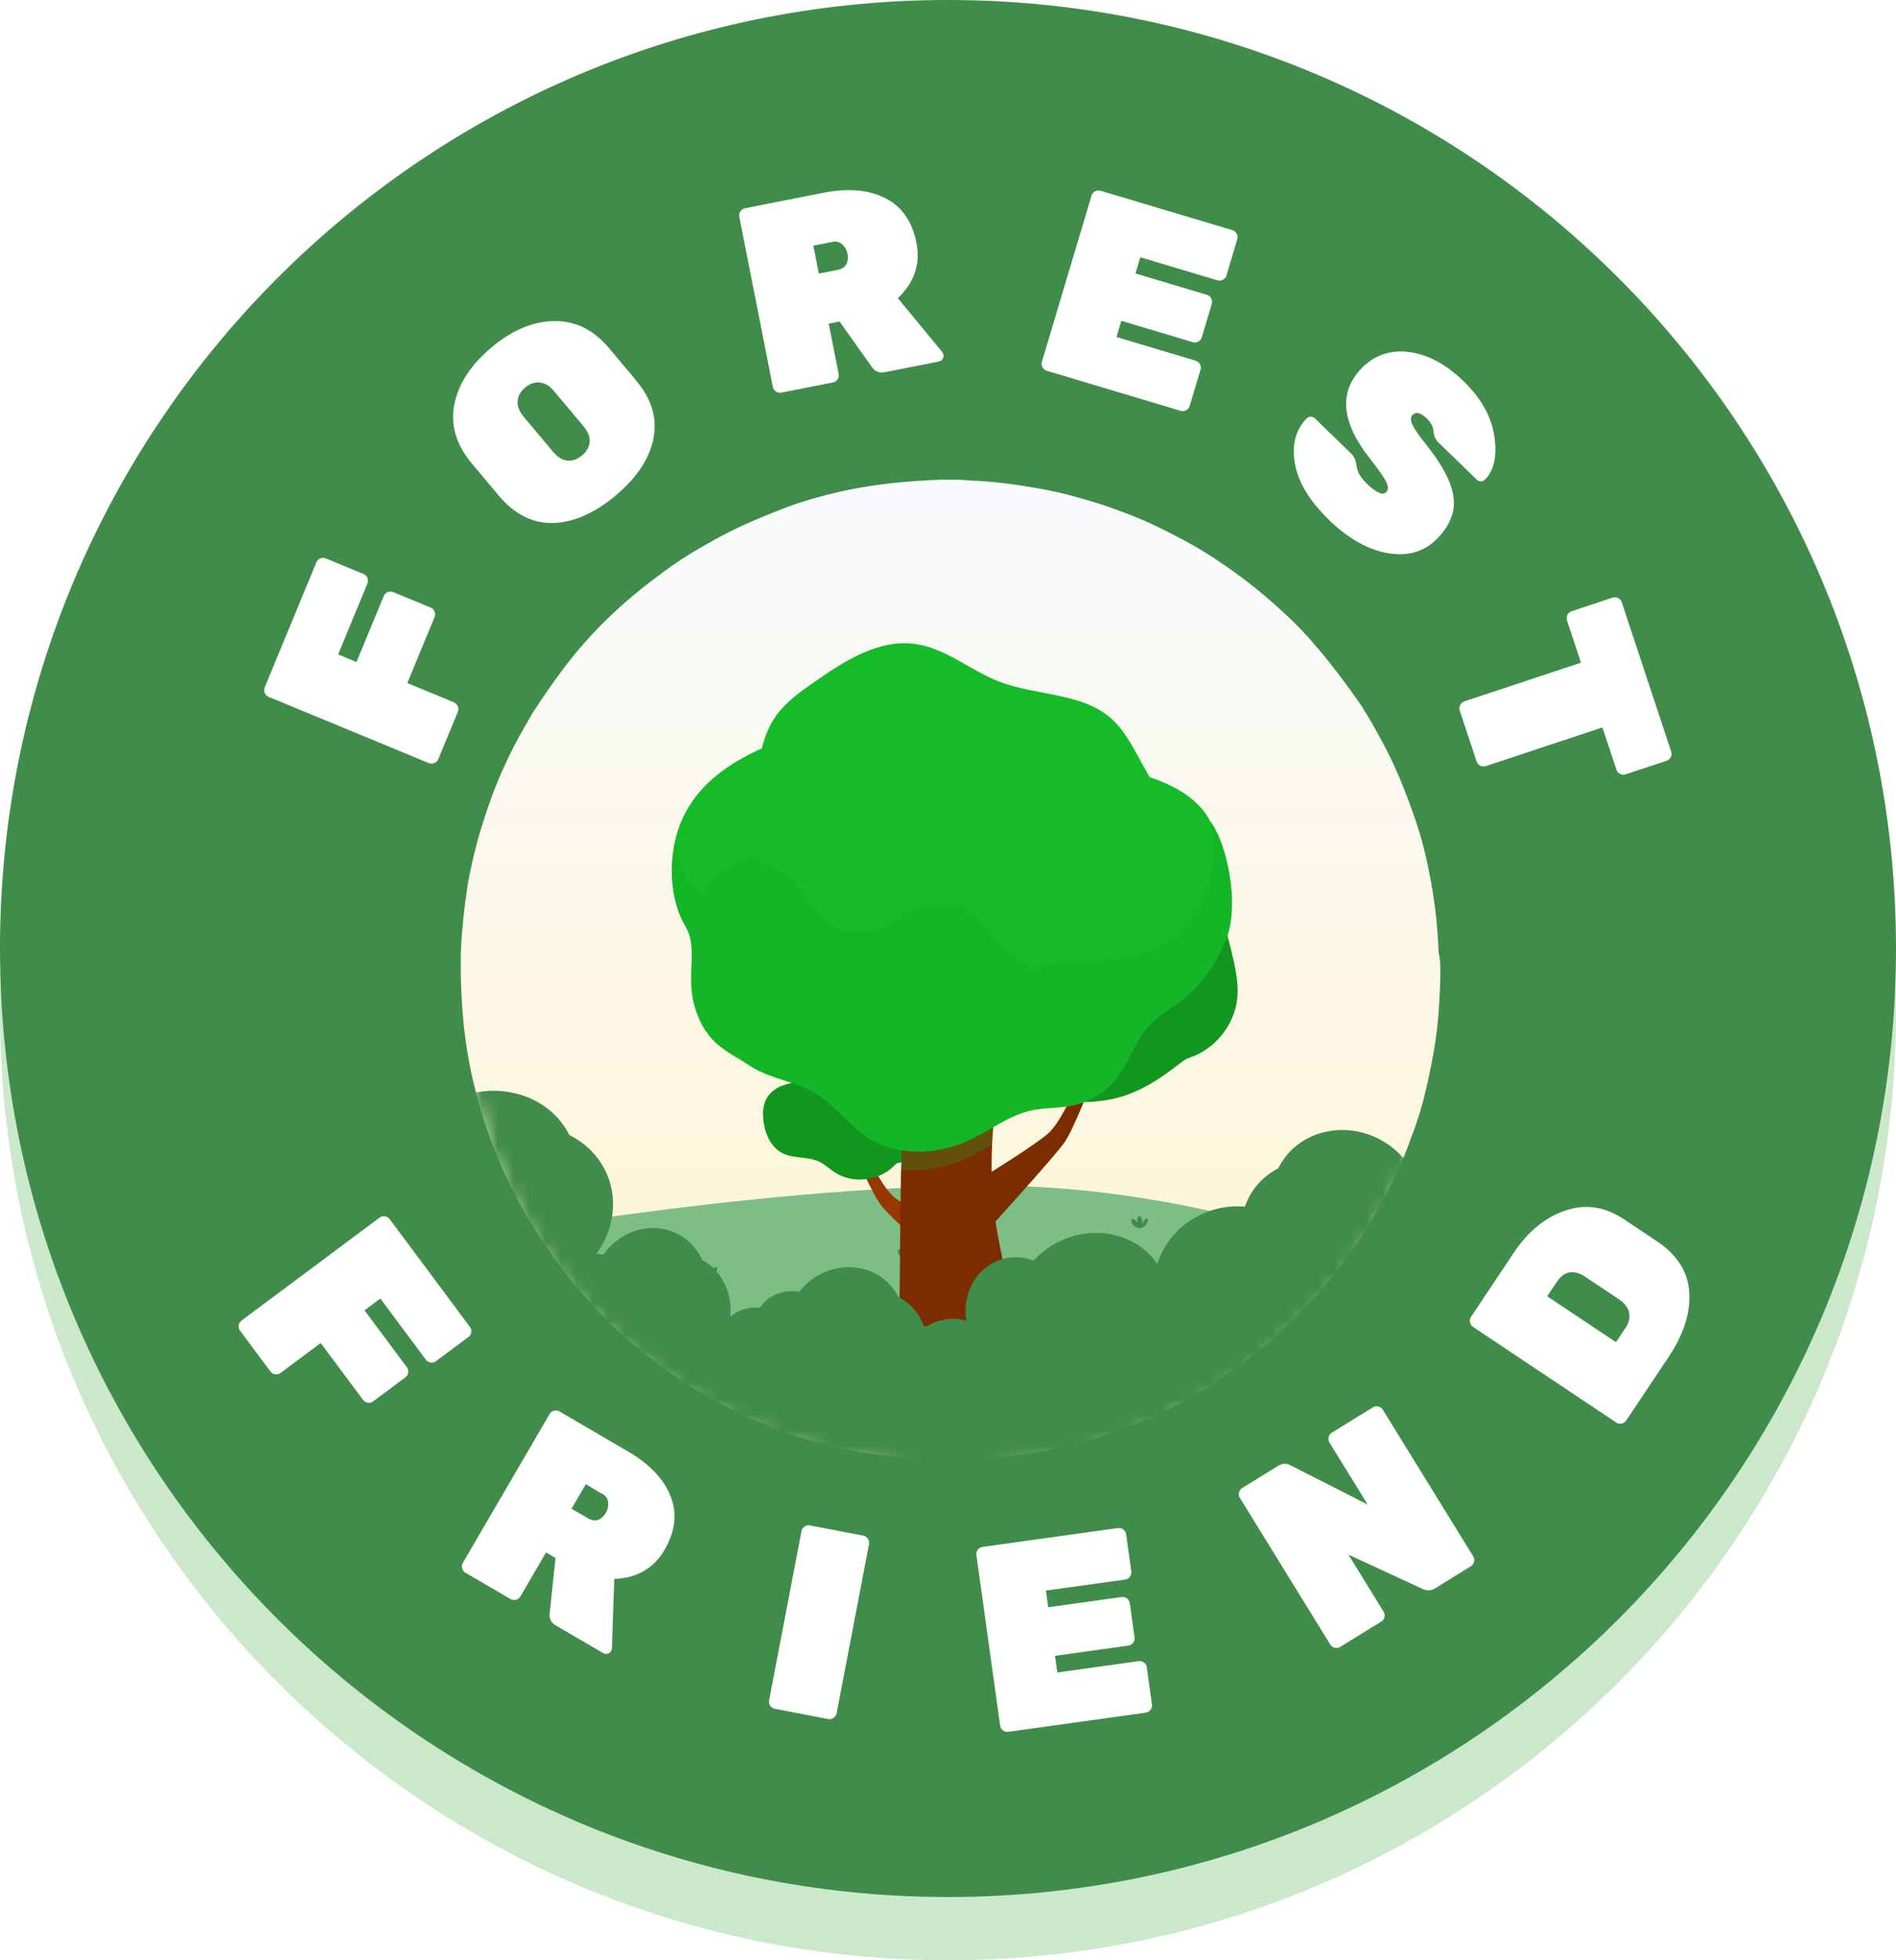 <svg width="120" height="124" viewBox="0 0 120 124" fill="none" xmlns="http://www.w3.org/2000/svg">
    <g clip-path="url(#clip0_2267_85472)">
        <g filter="url(#filter0_d_2267_85472)">
            <path
                d="M60 120C93.137 120 120 93.137 120 60C120 26.863 93.137 0 60 0C26.863 0 0 26.863 0 60C0 93.137 26.863 120 60 120Z"
                fill="#CCE8CB" />
        </g>
        <path
            d="M60 120C93.137 120 120 93.137 120 60C120 26.863 93.137 0 60 0C26.863 0 0 26.863 0 60C0 93.137 26.863 120 60 120Z"
            fill="#408C4A" />
        <path
            d="M59.999 117.75C28.106 117.75 2.195 91.839 2.195 60C2.195 28.106 28.106 2.196 59.999 2.196C91.838 2.196 117.804 28.106 117.804 60C117.749 91.839 91.838 117.75 59.999 117.75ZM59.999 3.459C28.819 3.459 3.458 28.82 3.458 60C3.458 91.18 28.819 116.487 59.945 116.487C91.125 116.487 116.431 91.126 116.431 60C116.486 28.82 91.125 3.459 59.999 3.459Z"
            fill="#408C4A" />
        <path
            d="M91.344 60.161C91.344 61.038 91.289 61.916 91.234 62.793C91.124 64.328 90.85 65.808 90.521 67.288C90.246 68.494 89.917 69.645 89.478 70.741C88.984 72.167 88.326 73.537 87.613 74.853C87.064 75.894 86.406 76.936 85.692 77.923C84.814 79.129 83.882 80.335 82.839 81.376C82.016 82.253 81.138 83.076 80.261 83.843C79.108 84.775 77.901 85.652 76.639 86.474C75.652 87.077 74.609 87.68 73.512 88.174C72.195 88.777 70.823 89.325 69.397 89.763C68.299 90.092 67.147 90.367 65.94 90.586C64.514 90.86 63.032 91.024 61.551 91.079C61.112 91.079 60.673 91.079 60.234 91.079C59.466 91.079 58.753 91.079 58.039 91.024C56.558 90.915 55.131 90.695 53.705 90.421C52.553 90.147 51.4 89.873 50.303 89.489C48.931 88.996 47.56 88.448 46.298 87.79C45.255 87.242 44.213 86.694 43.28 86.036C42.073 85.213 40.866 84.336 39.823 83.404C38.946 82.637 38.123 81.815 37.354 80.938C36.367 79.841 35.489 78.69 34.666 77.484C34.008 76.497 33.404 75.511 32.855 74.469C32.197 73.208 31.593 71.838 31.099 70.467C30.715 69.371 30.386 68.22 30.112 67.069C29.783 65.643 29.563 64.163 29.453 62.683C29.399 61.861 29.344 60.984 29.344 60.106C29.344 59.778 29.344 59.449 29.344 59.12C29.399 57.64 29.563 56.16 29.783 54.679C30.002 53.474 30.276 52.322 30.606 51.226C31.045 49.801 31.538 48.375 32.197 47.005C32.691 45.908 33.294 44.867 33.898 43.825C34.721 42.565 35.599 41.304 36.531 40.153C37.3 39.221 38.123 38.343 39 37.521C40.098 36.48 41.305 35.548 42.512 34.671C43.499 33.958 44.542 33.355 45.639 32.752C46.956 32.039 48.383 31.436 49.809 30.888C50.961 30.45 52.114 30.121 53.321 29.847C54.802 29.518 56.338 29.298 57.875 29.189C58.643 29.134 59.411 29.079 60.179 29.079C60.618 29.079 61.112 29.079 61.551 29.134C63.142 29.189 64.678 29.408 66.16 29.682C67.367 29.901 68.574 30.23 69.781 30.614C71.262 31.107 72.689 31.656 74.061 32.368C75.158 32.916 76.255 33.52 77.298 34.232C78.615 35.109 79.822 36.041 80.974 37.083C81.907 37.905 82.784 38.782 83.553 39.714C84.54 40.865 85.473 42.126 86.351 43.387C87.009 44.428 87.613 45.525 88.161 46.621C88.82 47.992 89.368 49.417 89.862 50.897C90.246 52.048 90.521 53.254 90.74 54.46C91.014 55.94 91.179 57.475 91.234 59.01C91.344 59.449 91.344 59.778 91.344 60.161Z"
            fill="url(#paint0_linear_2267_85472)" />
        <path
            d="M93.25 61.261C93.25 62.194 93.195 63.182 93.14 64.115C93.03 65.762 92.756 67.409 92.371 68.946C92.097 70.209 91.713 71.471 91.273 72.679C90.725 74.216 90.066 75.698 89.297 77.125C88.693 78.278 87.98 79.376 87.266 80.419C86.333 81.737 85.29 82.999 84.192 84.152C83.314 85.085 82.38 85.963 81.392 86.787C80.185 87.83 78.867 88.763 77.495 89.587C76.397 90.245 75.299 90.849 74.146 91.398C72.719 92.057 71.237 92.661 69.7 93.1C68.492 93.484 67.284 93.758 66.022 93.978C64.485 94.252 62.893 94.417 61.301 94.527C60.862 94.527 60.368 94.527 59.929 94.527C59.105 94.527 58.337 94.527 57.513 94.472C55.921 94.362 54.384 94.143 52.847 93.813C51.584 93.539 50.377 93.21 49.224 92.825C47.742 92.331 46.26 91.727 44.887 91.014C43.735 90.465 42.692 89.806 41.649 89.092C40.331 88.214 39.069 87.281 37.916 86.238C36.983 85.415 36.049 84.536 35.226 83.603C34.183 82.45 33.195 81.188 32.316 79.87C31.603 78.827 30.944 77.729 30.395 76.631C29.681 75.259 29.023 73.777 28.474 72.295C28.035 71.087 27.705 69.879 27.431 68.617C27.102 67.08 26.827 65.488 26.717 63.896C26.662 62.962 26.607 62.084 26.607 61.151C26.607 60.822 26.607 60.437 26.607 60.108C26.662 58.461 26.827 56.869 27.102 55.332C27.321 54.069 27.65 52.807 27.98 51.599C28.419 50.062 29.023 48.525 29.681 47.098C30.23 45.89 30.834 44.792 31.548 43.694C32.426 42.322 33.359 41.005 34.403 39.742C35.226 38.754 36.159 37.766 37.092 36.888C38.3 35.79 39.563 34.747 40.88 33.813C41.978 33.045 43.076 32.386 44.229 31.727C45.656 30.959 47.193 30.3 48.73 29.751C49.993 29.312 51.255 28.928 52.518 28.653C54.11 28.269 55.757 28.049 57.458 27.94C58.282 27.885 59.105 27.83 59.929 27.83C60.423 27.83 60.917 27.83 61.411 27.885C63.112 27.94 64.759 28.159 66.351 28.489C67.669 28.763 68.986 29.092 70.249 29.477C71.841 29.971 73.378 30.63 74.86 31.398C76.068 32.002 77.22 32.661 78.318 33.429C79.691 34.362 81.063 35.35 82.271 36.503C83.259 37.382 84.192 38.37 85.07 39.358C86.168 40.62 87.156 41.938 88.09 43.365C88.803 44.463 89.462 45.671 90.066 46.823C90.779 48.306 91.383 49.843 91.877 51.435C92.262 52.697 92.591 53.96 92.811 55.277C93.085 56.869 93.25 58.516 93.305 60.218C93.25 60.492 93.25 60.877 93.25 61.261Z"
            fill="#408C4A" />
        <path
            d="M91.162 61.422C91.162 62.299 91.107 63.176 91.052 64.053C90.943 65.588 90.668 67.068 90.339 68.548C90.065 69.754 89.736 70.906 89.297 72.002C88.803 73.427 88.144 74.798 87.431 76.113C86.882 77.155 86.224 78.196 85.511 79.183C84.633 80.389 83.7 81.595 82.658 82.637C81.835 83.514 80.957 84.336 80.079 85.104C78.927 86.035 77.72 86.913 76.458 87.735C75.47 88.338 74.428 88.941 73.33 89.434C72.013 90.037 70.642 90.585 69.215 91.024C68.118 91.353 66.966 91.627 65.759 91.846C64.332 92.12 62.851 92.285 61.369 92.34C60.93 92.34 60.491 92.34 60.052 92.34C59.284 92.34 58.571 92.34 57.858 92.285C56.376 92.175 54.95 91.956 53.523 91.682C52.371 91.408 51.219 91.134 50.121 90.75C48.75 90.257 47.378 89.708 46.116 89.05C45.074 88.502 44.031 87.954 43.098 87.296C41.891 86.474 40.684 85.597 39.642 84.665C38.764 83.898 37.941 83.075 37.173 82.198C36.185 81.102 35.307 79.951 34.484 78.745C33.826 77.758 33.222 76.771 32.674 75.73C32.015 74.469 31.412 73.098 30.918 71.728C30.534 70.631 30.205 69.48 29.93 68.329C29.601 66.904 29.382 65.424 29.272 63.944C29.217 63.121 29.162 62.244 29.162 61.367C29.162 61.038 29.162 60.709 29.162 60.38C29.217 58.9 29.382 57.42 29.601 55.94C29.82 54.734 30.095 53.583 30.424 52.486C30.863 51.061 31.357 49.636 32.015 48.265C32.509 47.169 33.113 46.127 33.716 45.086C34.539 43.825 35.417 42.564 36.35 41.413C37.118 40.481 37.941 39.604 38.819 38.782C39.916 37.74 41.123 36.808 42.33 35.931C43.318 35.218 44.36 34.615 45.458 34.013C46.775 33.3 48.201 32.697 49.628 32.149C50.78 31.71 51.932 31.381 53.139 31.107C54.62 30.778 56.157 30.559 57.693 30.449C58.461 30.395 59.229 30.34 59.998 30.34C60.436 30.34 60.93 30.34 61.369 30.395C62.96 30.449 64.497 30.669 65.978 30.943C67.185 31.162 68.392 31.491 69.599 31.875C71.081 32.368 72.507 32.916 73.879 33.629C74.976 34.177 76.074 34.78 77.116 35.493C78.433 36.37 79.64 37.302 80.792 38.343C81.725 39.166 82.603 40.043 83.371 40.974C84.359 42.126 85.291 43.386 86.169 44.647C86.828 45.689 87.431 46.785 87.98 47.882C88.638 49.252 89.187 50.677 89.681 52.157C90.065 53.309 90.339 54.515 90.559 55.721C90.833 57.201 90.998 58.736 91.052 60.271C91.162 60.709 91.162 61.038 91.162 61.422Z"
            fill="url(#paint1_linear_2267_85472)" />
        <mask id="mask0_2267_85472" style="mask-type:alpha" maskUnits="userSpaceOnUse" x="29" y="31"
            width="63" height="63">
            <path
                d="M91.1 66.58C90.976 67.448 90.798 68.308 90.619 69.169C90.293 70.673 89.811 72.099 89.274 73.518C88.83 74.673 88.34 75.766 87.748 76.789C87.055 78.129 86.206 79.393 85.31 80.594C84.616 81.547 83.814 82.484 82.964 83.36C81.92 84.429 80.82 85.49 79.635 86.373C78.692 87.125 77.702 87.814 76.719 88.449C75.44 89.208 74.115 89.905 72.742 90.54C71.674 90.996 70.55 91.445 69.388 91.778C67.992 92.187 66.549 92.535 65.066 92.767C63.927 92.936 62.741 93.044 61.508 93.09C60.049 93.158 58.551 93.111 57.068 92.954C56.631 92.892 56.194 92.83 55.757 92.767C54.992 92.658 54.282 92.557 53.58 92.401C52.12 92.082 50.731 91.662 49.349 91.188C48.241 90.753 47.132 90.318 46.094 89.782C44.798 89.099 43.51 88.362 42.346 87.531C41.386 86.84 40.425 86.149 39.589 85.366C38.504 84.38 37.426 83.34 36.519 82.269C35.754 81.385 35.05 80.454 34.41 79.477C33.581 78.251 32.87 76.987 32.221 75.676C31.704 74.605 31.243 73.543 30.844 72.434C30.366 71.092 29.959 69.649 29.661 68.222C29.433 67.083 29.268 65.896 29.158 64.718C29.031 63.26 29.022 61.763 29.122 60.282C29.183 59.461 29.253 58.584 29.377 57.716C29.423 57.391 29.469 57.065 29.516 56.739C29.78 55.282 30.153 53.84 30.58 52.406C30.969 51.243 31.405 50.143 31.887 49.104C32.526 47.755 33.219 46.414 34.068 45.151C34.715 44.136 35.463 43.191 36.211 42.245C37.208 41.114 38.261 39.991 39.352 38.984C40.248 38.17 41.192 37.419 42.182 36.73C43.422 35.854 44.755 35.103 46.081 34.406C47.165 33.841 48.288 33.392 49.466 32.951C50.878 32.433 52.383 32.039 53.881 31.699C55.09 31.428 56.284 31.266 57.524 31.166C59.046 31.051 60.606 31.053 62.152 31.162C62.924 31.217 63.697 31.272 64.462 31.381C64.898 31.444 65.39 31.514 65.82 31.63C67.396 31.911 68.895 32.346 70.331 32.828C71.502 33.217 72.657 33.714 73.805 34.265C75.21 34.964 76.553 35.709 77.818 36.61C78.833 37.308 79.841 38.061 80.778 38.915C81.965 39.97 83.035 41.064 84.035 42.259C84.848 43.206 85.598 44.199 86.231 45.23C87.052 46.51 87.802 47.891 88.499 49.264C89.007 50.389 89.453 51.56 89.844 52.723C90.306 54.173 90.651 55.662 90.934 57.198C91.154 58.392 91.256 59.625 91.305 60.85C91.368 62.354 91.316 63.897 91.153 65.424C91.201 65.874 91.154 66.2 91.1 66.58Z"
                fill="white" />
        </mask>
        <g mask="url(#mask0_2267_85472)">
            <path fill-rule="evenodd" clip-rule="evenodd"
                d="M91.6 81.622C91.6 81.622 78.216 74.965 62.499 75C47.419 75.034 28.041 78.646 28.041 78.646V93H91.6V81.622Z"
                fill="#7EBD86" />
            <path fill-rule="evenodd" clip-rule="evenodd"
                d="M39.139 84.867C38.724 84.843 38.582 84.533 38.619 84.36C38.654 84.194 38.979 84.404 39.006 84.566C39.006 84.566 38.92 84.099 39.121 84.115C39.321 84.132 39.295 84.618 39.295 84.618C39.295 84.618 39.483 84.155 39.629 84.302C39.74 84.413 39.481 84.888 39.139 84.867H39.139Z"
                fill="#408C4A" />
            <path fill-rule="evenodd" clip-rule="evenodd"
                d="M34.488 79.975C34.074 79.95 33.932 79.641 33.968 79.468C34.004 79.301 34.328 79.511 34.356 79.673C34.356 79.673 34.27 79.206 34.471 79.223C34.671 79.239 34.645 79.725 34.645 79.725C34.645 79.725 34.832 79.263 34.979 79.409C35.09 79.521 34.831 79.995 34.488 79.975H34.488Z"
                fill="#408C4A" />
            <path fill-rule="evenodd" clip-rule="evenodd"
                d="M57.361 79.597C56.947 79.573 56.805 79.263 56.842 79.09C56.877 78.924 57.201 79.134 57.229 79.296C57.229 79.296 57.143 78.829 57.344 78.845C57.544 78.862 57.518 79.348 57.518 79.348C57.518 79.348 57.705 78.885 57.852 79.032C57.963 79.143 57.704 79.618 57.361 79.597L57.361 79.597Z"
                fill="#408C4A" />
            <path fill-rule="evenodd" clip-rule="evenodd"
                d="M44.881 80.726C44.467 80.701 44.324 80.392 44.361 80.219C44.397 80.052 44.721 80.262 44.748 80.424C44.748 80.424 44.663 79.957 44.863 79.974C45.063 79.99 45.037 80.477 45.037 80.477C45.037 80.477 45.225 80.014 45.371 80.16C45.483 80.272 45.224 80.746 44.881 80.726L44.881 80.726Z"
                fill="#408C4A" />
            <path fill-rule="evenodd" clip-rule="evenodd"
                d="M72.135 77.683C71.721 77.658 71.578 77.349 71.615 77.175C71.65 77.009 71.975 77.219 72.002 77.381C72.002 77.381 71.917 76.914 72.117 76.93C72.317 76.947 72.291 77.433 72.291 77.433C72.291 77.433 72.479 76.971 72.625 77.117C72.737 77.228 72.478 77.703 72.135 77.683V77.683Z"
                fill="#408C4A" />
            <path fill-rule="evenodd" clip-rule="evenodd"
                d="M31.389 88.334C30.974 88.309 30.832 88 30.869 87.827C30.904 87.66 31.229 87.87 31.256 88.032C31.256 88.032 31.171 87.565 31.371 87.582C31.571 87.598 31.545 88.084 31.545 88.084C31.545 88.084 31.733 87.622 31.879 87.768C31.991 87.88 31.732 88.354 31.389 88.334L31.389 88.334Z"
                fill="#408C4A" />
            <path fill-rule="evenodd" clip-rule="evenodd"
                d="M43.658 87.956C43.244 87.932 43.102 87.623 43.138 87.449C43.174 87.283 43.498 87.493 43.526 87.655C43.526 87.655 43.44 87.188 43.641 87.204C43.841 87.221 43.815 87.707 43.815 87.707C43.815 87.707 44.002 87.244 44.149 87.391C44.26 87.502 44.001 87.977 43.658 87.956Z"
                fill="#408C4A" />
            <path fill-rule="evenodd" clip-rule="evenodd"
                d="M65.974 85.243C65.56 85.219 65.418 84.91 65.455 84.736C65.49 84.57 65.815 84.78 65.842 84.942C65.842 84.942 65.756 84.475 65.957 84.491C66.157 84.508 66.131 84.994 66.131 84.994C66.131 84.994 66.319 84.531 66.465 84.678C66.576 84.79 66.317 85.264 65.974 85.243L65.974 85.243Z"
                fill="#408C4A" />
            <path fill-rule="evenodd" clip-rule="evenodd"
                d="M53.578 83.006C53.164 82.982 53.022 82.672 53.058 82.499C53.094 82.333 53.418 82.543 53.445 82.705C53.445 82.705 53.36 82.238 53.56 82.254C53.761 82.271 53.734 82.757 53.734 82.757C53.734 82.757 53.922 82.294 54.069 82.441C54.18 82.552 53.921 83.027 53.578 83.006L53.578 83.006Z"
                fill="#408C4A" />
            <path fill-rule="evenodd" clip-rule="evenodd"
                d="M82.699 79.975C82.285 79.95 82.143 79.641 82.179 79.468C82.215 79.301 82.539 79.511 82.567 79.673C82.567 79.673 82.481 79.206 82.681 79.223C82.882 79.239 82.856 79.725 82.856 79.725C82.856 79.725 83.043 79.263 83.19 79.409C83.301 79.521 83.042 79.995 82.699 79.975Z"
                fill="#408C4A" />
            <path fill-rule="evenodd" clip-rule="evenodd"
                d="M56.842 87.557C56.428 87.532 56.285 87.223 56.322 87.05C56.357 86.883 56.682 87.093 56.709 87.255C56.709 87.255 56.624 86.788 56.824 86.805C57.024 86.821 56.998 87.307 56.998 87.307C56.998 87.307 57.186 86.845 57.332 86.991C57.444 87.103 57.185 87.577 56.842 87.557L56.842 87.557Z"
                fill="#408C4A" />
            <path fill-rule="evenodd" clip-rule="evenodd"
                d="M81.658 84.491C81.244 84.466 81.102 84.157 81.138 83.984C81.174 83.817 81.498 84.028 81.525 84.19C81.525 84.19 81.44 83.723 81.641 83.739C81.841 83.755 81.815 84.242 81.815 84.242C81.815 84.242 82.002 83.779 82.149 83.926C82.26 84.037 82.001 84.511 81.658 84.491Z"
                fill="#408C4A" />
            <path fill-rule="evenodd" clip-rule="evenodd"
                d="M89.371 87.933C88.957 87.908 88.815 87.599 88.851 87.426C88.887 87.259 89.211 87.469 89.238 87.631C89.238 87.631 89.153 87.165 89.353 87.181C89.554 87.197 89.527 87.684 89.527 87.684C89.527 87.684 89.715 87.221 89.862 87.367C89.973 87.479 89.714 87.953 89.371 87.933Z"
                fill="#408C4A" />
            <path
                d="M73.993 56.357C74.975 55.951 76.144 56.486 76.799 57.323C77.455 58.16 77.715 59.231 77.959 60.265C78.179 61.203 78.401 62.161 78.311 63.121C78.147 64.847 76.871 66.417 75.213 66.933C74.661 67.105 72.851 69.096 70.154 69.57C66.307 70.248 63.765 68.257 63.332 68.15C62.8 68.018 62.351 67.669 61.924 67.325C60.804 66.424 59.638 65.397 59.319 63.995C59.095 63.011 59.331 61.973 59.732 61.046C60.517 59.232 61.985 57.686 63.829 56.974C65.189 56.449 66.676 56.387 68.133 56.331C69.776 56.268 71.419 56.205 73.062 56.141"
                fill="#119620" />
            <path
                d="M54.197 73.18C54.197 73.18 55.236 75.588 55.809 76.305C56.383 77.022 59.131 79.486 59.131 79.486L59.374 77.397C59.374 77.397 57.291 76.296 56.588 75.724C55.885 75.15 54.906 73.163 54.906 73.163C54.906 73.163 54.039 71.489 53.781 71.487C53.524 71.486 54.197 73.18 54.197 73.18Z"
                fill="#983801" />
            <path
                d="M56.727 73.597C55.802 74.684 54.047 74.943 52.848 74.169C52.503 73.947 52.203 73.652 51.831 73.479C51.117 73.146 50.244 73.305 49.539 72.954C48.763 72.569 48.386 71.657 48.31 70.794C48.291 70.577 48.191 69.769 48.751 69.172C49.378 68.501 50.199 68.574 51.045 68.217C51.891 67.859 52.856 67.72 53.735 67.983C54.18 68.116 54.595 68.348 55.051 68.433C55.337 68.486 55.633 68.479 55.915 68.551C56.386 68.671 56.781 69.003 57.075 69.39C57.975 70.577 57.948 72.377 57.014 73.537"
                fill="#119620" />
            <path
                d="M63.332 68.149C63.332 68.149 62.438 71.724 62.886 76.311C63.335 80.897 66.695 91.199 66.51 93.187H55.857C55.857 93.187 56.668 90.399 56.815 86.92C57.081 80.652 56.824 71.771 57.352 70.281C58.175 67.964 63.332 68.149 63.332 68.149Z"
                fill="#7C2D00" />
            <path
                d="M69.067 68.496C69.067 68.496 67.974 71.429 67.334 72.319C66.694 73.208 62.736 77.57 62.736 77.57L62.512 74.281C62.512 74.281 65.567 72.397 66.37 71.672C67.174 70.946 68.22 68.518 68.22 68.518"
                fill="#7C2D00" />
            <path
                d="M74.389 52.09C73.583 50.641 72.778 49.192 71.973 47.743C71.533 46.952 71.082 46.146 70.419 45.531C68.548 43.794 65.624 44.037 63.241 43.118C61.416 42.414 59.85 40.997 57.912 40.734C55.601 40.419 53.441 41.817 51.528 43.15C50.679 43.742 49.814 44.348 49.192 45.177C48.027 46.73 47.892 48.818 48.038 50.754C48.081 51.319 48.146 51.886 48.306 52.43C48.815 54.151 50.259 55.474 51.88 56.245C53.502 57.016 55.303 57.311 57.079 57.573C59.297 57.9 61.54 58.192 63.776 58.029C66.013 57.867 68.266 57.219 70.032 55.837C70.407 55.544 70.792 55.103 70.645 54.651"
                fill="#15BB28" />
            <path style="mix-blend-mode:multiply" opacity="0.25" fill-rule="evenodd"
                clip-rule="evenodd"
                d="M62.789 72.41C62.74 72.438 62.691 72.467 62.641 72.495C62.215 72.741 61.789 72.986 61.349 73.199C60.024 73.837 58.488 74.144 57.033 73.995C57.083 72.161 57.171 70.79 57.352 70.281C58.174 67.964 63.332 68.149 63.332 68.149C63.332 68.149 62.906 69.85 62.789 72.41Z"
                fill="#15BB28" />
            <path
                d="M43.371 58.579C44.229 59.981 43.376 61.743 43.98 63.716C44.695 66.072 46.027 66.463 47.394 67.379C48.7 68.254 50.368 68.389 51.701 69.22C52.82 69.922 53.605 71.014 54.668 71.793C56.595 73.211 59.332 73.099 61.481 72.061C62.734 71.455 63.872 70.561 65.234 70.252C66.121 70.052 67.052 70.115 67.939 69.921C69.008 69.684 69.992 69.068 70.663 68.213C71.563 67.067 71.938 65.516 73.042 64.569C74.231 63.545 76.185 62.862 77.582 59.475C78.518 57.205 77.624 53.269 76.602 51.958C75.934 50.653 74.587 49.838 73.22 49.325C71.853 48.812 70.406 48.526 69.069 47.931C66.754 46.889 64.916 44.964 62.575 43.97C59.344 42.596 55.497 43.231 52.491 45.048C51.613 45.575 50.785 46.203 49.856 46.641C48.513 47.266 43.975 48.616 42.824 52.808C42.17 55.205 42.661 57.411 43.373 58.579H43.371Z"
                fill="#15BB28" />
            <path style="mix-blend-mode:multiply" opacity="0.25"
                d="M44.533 56.812C44.563 56.658 44.587 56.504 44.65 56.356C45.063 55.385 46.1 54.86 47.057 54.417C47.267 54.319 47.49 54.219 47.721 54.237C47.895 54.252 48.056 54.331 48.211 54.411C48.969 54.803 49.714 55.25 50.294 55.875C50.838 56.462 51.217 57.186 51.763 57.77C52.595 58.661 53.878 59.187 55.065 58.904C55.872 58.711 56.551 58.183 57.298 57.821C58.3 57.336 59.445 57.153 60.548 57.301C60.78 57.333 61.012 57.378 61.221 57.482C61.722 57.729 62.009 58.253 62.323 58.714C63.082 59.834 64.185 60.674 65.424 61.212C68.259 60.452 72.21 61.44 74.749 58.852C77.63 55.916 76.6 51.956 76.6 51.956C77.623 53.268 78.517 57.204 77.581 59.473C76.184 62.861 74.229 63.544 73.041 64.568C71.937 65.514 71.563 67.065 70.662 68.211C69.991 69.066 69.007 69.682 67.939 69.919C67.052 70.113 66.121 70.051 65.234 70.251C63.872 70.559 62.734 71.453 61.481 72.06C59.331 73.097 56.594 73.209 54.667 71.792C53.605 71.013 52.82 69.921 51.7 69.219C50.368 68.388 48.699 68.252 47.393 67.377C46.027 66.461 44.695 66.07 43.98 63.714C43.377 61.742 44.229 59.98 43.371 58.578C42.659 57.409 42.168 55.202 42.822 52.807C42.936 54.926 43.483 55.935 44.533 56.811V56.812Z"
                fill="#13A824" />
            <path
                d="M17.024 83.721C17.125 84.342 17.346 84.95 17.702 85.513C19.253 87.956 22.709 88.63 25.418 87.018C25.439 87.005 25.458 86.991 25.477 86.98C25.563 87.659 25.797 88.326 26.185 88.938C27.736 91.381 31.192 92.055 33.901 90.443C36.611 88.831 37.549 85.546 35.997 83.103C35.596 82.471 35.067 81.961 34.457 81.575C34.969 81.429 35.475 81.219 35.956 80.933C38.665 79.321 39.603 76.036 38.051 73.593C37.549 72.803 36.844 72.2 36.033 71.797C35.961 71.657 35.886 71.516 35.799 71.382C34.248 68.939 30.792 68.265 28.083 69.877C27.414 70.274 26.853 70.775 26.411 71.34C26.085 71.281 25.746 71.258 25.399 71.283C24.192 71.371 23.174 71.985 22.575 72.848C22.345 72.825 22.108 72.819 21.867 72.837C20.86 72.91 19.976 73.347 19.364 73.994C18.457 73.2 17.028 73.061 15.86 73.755C14.461 74.588 13.977 76.284 14.777 77.545C14.903 77.742 15.058 77.909 15.227 78.06C14.416 78.722 13.926 79.691 14.009 80.746C14.13 82.285 15.408 83.487 17.024 83.724V83.721Z"
                fill="#408C4A" />
            <path
                d="M32.082 88.314C32.148 88.762 32.291 89.202 32.524 89.608C33.532 91.371 35.777 91.859 37.539 90.694C37.551 90.684 37.564 90.675 37.577 90.665C37.634 91.155 37.784 91.638 38.038 92.08C39.047 93.843 41.291 94.332 43.053 93.167C44.815 92.003 45.425 89.629 44.416 87.866C44.155 87.41 43.812 87.041 43.415 86.762C43.747 86.658 44.077 86.506 44.389 86.299C46.151 85.135 46.761 82.761 45.752 80.998C45.425 80.427 44.967 79.992 44.44 79.7C44.393 79.598 44.345 79.498 44.288 79.4C43.279 77.637 41.034 77.148 39.272 78.314C38.837 78.6 38.474 78.961 38.187 79.369C37.975 79.327 37.755 79.309 37.528 79.329C36.745 79.392 36.081 79.834 35.693 80.459C35.543 80.442 35.389 80.438 35.233 80.451C34.579 80.505 34.005 80.821 33.606 81.286C33.016 80.713 32.087 80.613 31.329 81.115C30.42 81.715 30.105 82.941 30.626 83.851C30.708 83.993 30.808 84.114 30.917 84.224C30.39 84.703 30.071 85.401 30.125 86.162C30.204 87.273 31.034 88.142 32.084 88.314H32.082Z"
                fill="#408C4A" />
            <path
                d="M44.484 89.976C44.55 90.389 44.693 90.796 44.926 91.17C45.934 92.798 48.179 93.248 49.941 92.173C49.954 92.164 49.966 92.155 49.979 92.146C50.036 92.599 50.186 93.044 50.44 93.453C51.449 95.08 53.694 95.531 55.456 94.455C57.215 93.382 57.825 91.19 56.819 89.562C56.557 89.141 56.214 88.801 55.817 88.543C56.15 88.447 56.479 88.307 56.792 88.116C58.552 87.042 59.162 84.85 58.153 83.222C57.825 82.695 57.368 82.294 56.84 82.024C56.793 81.93 56.745 81.838 56.688 81.748C55.679 80.12 53.434 79.669 51.672 80.745C51.238 81.009 50.873 81.343 50.587 81.719C50.376 81.68 50.156 81.664 49.929 81.682C49.145 81.74 48.482 82.149 48.093 82.725C47.943 82.709 47.789 82.706 47.634 82.718C46.979 82.768 46.405 83.059 46.006 83.489C45.416 82.96 44.487 82.867 43.729 83.331C42.821 83.884 42.506 85.017 43.026 85.856C43.107 85.988 43.209 86.099 43.318 86.201C42.79 86.642 42.472 87.287 42.525 87.99C42.602 89.015 43.434 89.818 44.484 89.976Z"
                fill="#408C4A" />
            <path
                d="M64.374 98.013C64.822 97.943 65.26 97.798 65.664 97.564C67.421 96.543 67.892 94.292 66.717 92.538C66.708 92.525 66.698 92.513 66.689 92.5C67.179 92.441 67.659 92.287 68.1 92.031C69.857 91.01 70.328 88.76 69.153 87.005C67.979 85.249 65.6 84.653 63.843 85.673C63.389 85.936 63.022 86.284 62.747 86.683C62.639 86.35 62.486 86.022 62.278 85.711C61.103 83.954 58.725 83.358 56.968 84.379C56.399 84.71 55.966 85.17 55.679 85.7C55.578 85.746 55.478 85.797 55.38 85.854C53.622 86.874 53.151 89.125 54.326 90.88C54.616 91.313 54.98 91.675 55.389 91.961C55.349 92.172 55.333 92.395 55.353 92.62C55.422 93.404 55.868 94.065 56.495 94.452C56.479 94.602 56.475 94.756 56.489 94.912C56.547 95.567 56.866 96.14 57.335 96.536C56.766 97.13 56.672 98.06 57.179 98.817C57.787 99.723 59.013 100.031 59.919 99.505C60.061 99.422 60.18 99.32 60.29 99.211C60.771 99.736 61.472 100.051 62.234 99.993C63.345 99.909 64.208 99.071 64.372 98.02L64.374 98.013Z"
                fill="#408C4A" />
            <path
                d="M75.121 92.368C75.167 92.047 75.162 91.715 75.093 91.385C74.791 89.946 73.443 89.076 72.083 89.445C72.073 89.447 72.063 89.453 72.053 89.454C72.112 89.109 72.11 88.746 72.034 88.385C71.733 86.946 70.385 86.076 69.025 86.445C67.665 86.814 66.805 88.277 67.108 89.718C67.186 90.09 67.335 90.423 67.534 90.707C67.299 90.697 67.059 90.722 66.817 90.787C65.457 91.156 64.598 92.62 64.901 94.061C64.999 94.527 65.207 94.933 65.489 95.255C65.499 95.336 65.511 95.415 65.528 95.495C65.829 96.934 67.177 97.804 68.537 97.435C68.874 97.345 69.179 97.186 69.443 96.978C69.569 97.059 69.708 97.122 69.857 97.162C70.373 97.307 70.887 97.166 71.259 96.836C71.352 96.884 71.451 96.922 71.554 96.951C71.985 97.072 72.416 96.995 72.763 96.775C73.03 97.307 73.607 97.597 74.194 97.437C74.896 97.247 75.34 96.49 75.184 95.747C75.16 95.632 75.118 95.524 75.069 95.424C75.502 95.226 75.844 94.827 75.959 94.297C76.128 93.523 75.762 92.735 75.121 92.368Z"
                fill="#408C4A" />
            <path
                d="M81.413 93.513C81.453 93.264 81.45 93.007 81.388 92.748C81.12 91.627 79.922 90.953 78.714 91.239C78.705 91.241 78.696 91.245 78.687 91.246C78.739 90.977 78.737 90.695 78.67 90.414C78.403 89.294 77.205 88.62 75.996 88.906C74.787 89.192 74.023 90.331 74.293 91.451C74.362 91.741 74.494 92 74.673 92.221C74.465 92.214 74.25 92.233 74.036 92.284C72.828 92.57 72.064 93.71 72.333 94.829C72.42 95.193 72.607 95.507 72.856 95.759C72.865 95.822 72.876 95.883 72.891 95.946C73.159 97.066 74.356 97.74 75.567 97.454C75.866 97.384 76.137 97.26 76.372 97.098C76.486 97.159 76.609 97.21 76.741 97.242C77.201 97.356 77.657 97.244 77.988 96.987C78.071 97.025 78.158 97.055 78.249 97.077C78.632 97.17 79.016 97.111 79.323 96.94C79.561 97.354 80.073 97.578 80.594 97.456C81.218 97.309 81.611 96.721 81.473 96.142C81.451 96.052 81.415 95.969 81.372 95.89C81.757 95.736 82.061 95.426 82.163 95.015C82.313 94.412 81.989 93.799 81.419 93.513H81.413Z"
                fill="#408C4A" />
            <path
                d="M96.943 84.218C96.857 84.755 96.671 85.282 96.37 85.768C95.061 87.88 92.148 88.465 89.862 87.07C89.845 87.058 89.829 87.046 89.813 87.035C89.739 87.622 89.544 88.2 89.214 88.73C87.905 90.842 84.992 91.427 82.706 90.031C80.422 88.638 79.63 85.794 80.937 83.682C81.276 83.136 81.722 82.694 82.237 82.36C81.805 82.235 81.378 82.053 80.972 81.805C78.688 80.411 77.897 77.567 79.206 75.455C79.63 74.771 80.225 74.25 80.909 73.9C80.97 73.778 81.032 73.659 81.106 73.541C82.416 71.429 85.329 70.844 87.615 72.24C88.179 72.583 88.652 73.016 89.024 73.504C89.297 73.454 89.583 73.433 89.878 73.456C90.894 73.532 91.755 74.062 92.259 74.81C92.454 74.789 92.654 74.785 92.856 74.801C93.705 74.865 94.45 75.243 94.968 75.8C95.734 75.114 96.938 74.994 97.922 75.596C99.102 76.314 99.51 77.783 98.835 78.873C98.73 79.043 98.598 79.188 98.456 79.32C99.141 79.893 99.554 80.729 99.485 81.641C99.385 82.972 98.305 84.013 96.943 84.218Z"
                fill="#408C4A" />
            <path
                d="M71.135 94.648C70.553 94.558 69.984 94.37 69.46 94.065C67.18 92.741 66.569 89.82 68.093 87.543C68.106 87.527 68.118 87.511 68.131 87.495C67.494 87.418 66.871 87.218 66.299 86.886C64.019 85.561 63.408 82.641 64.932 80.364C66.457 78.085 69.543 77.311 71.823 78.635C72.412 78.977 72.888 79.428 73.245 79.946C73.385 79.514 73.585 79.088 73.854 78.684C75.378 76.405 78.465 75.631 80.745 76.956C81.484 77.385 82.045 77.982 82.417 78.67C82.549 78.731 82.679 78.796 82.806 78.87C85.086 80.194 85.698 83.115 84.173 85.392C83.796 85.954 83.325 86.424 82.793 86.795C82.846 87.069 82.866 87.358 82.841 87.65C82.751 88.668 82.172 89.525 81.359 90.027C81.379 90.222 81.384 90.422 81.366 90.624C81.291 91.475 80.877 92.218 80.269 92.732C81.007 93.503 81.129 94.709 80.471 95.692C79.682 96.867 78.09 97.267 76.915 96.584C76.731 96.477 76.576 96.345 76.434 96.203C75.81 96.884 74.899 97.293 73.911 97.218C72.469 97.109 71.349 96.022 71.137 94.658L71.135 94.648Z"
                fill="#408C4A" />
            <path
                d="M57.184 87.326C57.124 86.91 57.131 86.479 57.221 86.05C57.612 84.183 59.361 83.054 61.126 83.533C61.139 83.535 61.152 83.543 61.166 83.545C61.089 83.097 61.091 82.625 61.19 82.157C61.581 80.29 63.33 79.161 65.095 79.639C66.86 80.118 67.975 82.017 67.582 83.887C67.481 84.37 67.288 84.801 67.029 85.17C67.334 85.158 67.646 85.19 67.96 85.275C69.724 85.754 70.84 87.653 70.447 89.522C70.319 90.128 70.049 90.654 69.683 91.073C69.669 91.177 69.654 91.279 69.632 91.384C69.242 93.251 67.492 94.38 65.727 93.901C65.29 93.784 64.895 93.578 64.553 93.308C64.388 93.413 64.208 93.495 64.015 93.547C63.345 93.734 62.678 93.553 62.195 93.124C62.074 93.186 61.947 93.236 61.813 93.273C61.253 93.43 60.694 93.331 60.244 93.044C59.897 93.734 59.148 94.111 58.387 93.904C57.476 93.657 56.9 92.675 57.102 91.711C57.133 91.561 57.188 91.421 57.252 91.292C56.69 91.035 56.246 90.517 56.097 89.829C55.877 88.824 56.352 87.802 57.184 87.326Z"
                fill="#408C4A" />
            <path
                d="M49.02 88.81C48.968 88.486 48.973 88.153 49.053 87.817C49.4 86.363 50.955 85.488 52.523 85.859C52.535 85.862 52.547 85.866 52.559 85.868C52.49 85.519 52.493 85.152 52.58 84.788C52.927 83.335 54.482 82.46 56.05 82.831C57.619 83.202 58.61 84.681 58.26 86.135C58.17 86.51 57.999 86.846 57.767 87.133C58.037 87.124 58.316 87.149 58.593 87.215C60.162 87.586 61.153 89.065 60.803 90.518C60.69 90.989 60.448 91.398 60.124 91.724C60.112 91.806 60.098 91.885 60.08 91.967C59.732 93.42 58.178 94.295 56.607 93.924C56.219 93.833 55.867 93.672 55.562 93.462C55.414 93.542 55.254 93.607 55.083 93.649C54.486 93.796 53.895 93.651 53.465 93.318C53.357 93.367 53.244 93.406 53.127 93.434C52.629 93.556 52.131 93.479 51.732 93.257C51.424 93.794 50.76 94.085 50.084 93.927C49.274 93.735 48.764 92.972 48.943 92.221C48.971 92.105 49.018 91.997 49.074 91.895C48.574 91.694 48.179 91.293 48.048 90.758C47.853 89.977 48.273 89.181 49.013 88.81H49.02Z"
                fill="#408C4A" />
        </g>
        <path
            d="M102.642 38.097L105.772 47.544C105.811 47.662 105.802 47.778 105.744 47.893C105.687 48.007 105.599 48.084 105.481 48.123L102.885 48.983C102.767 49.022 102.651 49.013 102.536 48.956C102.422 48.898 102.345 48.81 102.306 48.692L101.419 46.016L94.036 48.462C93.918 48.501 93.802 48.492 93.687 48.434C93.573 48.377 93.496 48.289 93.457 48.171L92.388 44.947C92.349 44.828 92.359 44.712 92.416 44.598C92.474 44.483 92.561 44.406 92.68 44.367L100.063 41.921L99.176 39.245C99.137 39.127 99.146 39.011 99.204 38.896C99.261 38.782 99.349 38.705 99.467 38.666L102.063 37.806C102.181 37.767 102.297 37.776 102.412 37.833C102.526 37.891 102.603 37.979 102.642 38.097Z"
            fill="white" />
        <path
            d="M86.176 23.297C86.98 22.468 87.975 22.125 89.162 22.266C90.358 22.416 91.512 23.031 92.626 24.11C93.747 25.198 94.398 26.357 94.577 27.587C94.764 28.825 94.57 29.741 93.995 30.334C93.924 30.407 93.832 30.445 93.72 30.447C93.624 30.448 93.544 30.417 93.479 30.354L91.04 27.99C90.853 27.809 90.749 27.574 90.729 27.286C90.709 26.998 90.568 26.728 90.308 26.476C89.918 26.098 89.613 26.022 89.392 26.25C89.274 26.372 89.269 26.564 89.377 26.827C89.493 27.097 89.78 27.517 90.237 28.087C91.298 29.415 91.884 30.535 91.994 31.446C92.12 32.357 91.778 33.231 90.966 34.068C90.162 34.897 89.122 35.206 87.846 34.993C86.585 34.78 85.341 34.079 84.114 32.889C82.887 31.699 82.168 30.513 81.957 29.331C81.747 28.149 81.993 27.197 82.694 26.474C82.765 26.4 82.848 26.363 82.945 26.362C83.056 26.36 83.149 26.395 83.222 26.465L85.539 28.712C85.71 28.877 85.818 29.14 85.863 29.499C85.917 29.867 86.127 30.228 86.493 30.582C87.102 31.173 87.517 31.355 87.738 31.128C87.88 30.981 87.876 30.765 87.728 30.479C87.587 30.185 87.251 29.702 86.721 29.029C84.892 26.72 84.71 24.809 86.176 23.297Z"
            fill="white" />
        <path
            d="M70.664 21.318L75.676 22.816C75.795 22.852 75.885 22.926 75.946 23.039C76.007 23.151 76.019 23.267 75.984 23.387L75.298 25.681C75.262 25.8 75.188 25.89 75.075 25.951C74.963 26.012 74.847 26.025 74.727 25.989L66.25 23.455C66.131 23.42 66.041 23.346 65.98 23.233C65.919 23.12 65.906 23.004 65.942 22.885L69.084 12.373C69.119 12.254 69.193 12.164 69.306 12.103C69.419 12.042 69.535 12.03 69.654 12.066L78.001 14.56C78.121 14.596 78.211 14.67 78.272 14.783C78.332 14.896 78.345 15.012 78.309 15.131L77.624 17.425C77.588 17.544 77.514 17.634 77.401 17.695C77.288 17.756 77.172 17.769 77.053 17.733L72.172 16.274L71.865 17.299L76.389 18.651C76.508 18.687 76.598 18.761 76.659 18.874C76.72 18.986 76.732 19.102 76.697 19.222L76.064 21.337C76.029 21.456 75.955 21.547 75.842 21.607C75.729 21.668 75.613 21.681 75.494 21.645L70.97 20.293L70.664 21.318Z"
            fill="white" />
        <path
            d="M59.625 22.257C59.671 22.317 59.702 22.386 59.718 22.464C59.733 22.541 59.709 22.627 59.647 22.72C59.594 22.8 59.517 22.85 59.417 22.869L56.002 23.544C55.657 23.612 55.389 23.509 55.196 23.235L53.135 20.336L52.452 20.471L53.08 23.653C53.105 23.775 53.081 23.89 53.01 23.996C52.938 24.102 52.842 24.168 52.719 24.192L49.454 24.837C49.332 24.861 49.217 24.837 49.111 24.766C49.005 24.695 48.939 24.598 48.915 24.476L46.79 13.713C46.766 13.591 46.789 13.476 46.861 13.37C46.932 13.264 47.029 13.198 47.151 13.174L52.083 12.2C53.682 11.885 55.003 11.999 56.045 12.543C57.085 13.076 57.738 14.015 58.003 15.359C58.266 16.692 57.874 17.86 56.826 18.863L59.625 22.257ZM51.478 15.54L51.827 17.305L53.043 17.065C53.288 17.017 53.461 16.902 53.564 16.72C53.664 16.527 53.69 16.309 53.642 16.064C53.594 15.82 53.485 15.622 53.317 15.471C53.157 15.306 52.95 15.249 52.694 15.299L51.478 15.54Z"
            fill="white" />
        <path
            d="M28.753 25.592C29.013 24.28 29.798 23.076 31.108 21.977C32.418 20.878 33.74 20.324 35.075 20.312C36.412 20.285 37.571 20.857 38.553 22.028L40.255 24.058C41.252 25.246 41.618 26.484 41.352 27.77C41.088 29.041 40.292 30.233 38.965 31.346C37.638 32.459 36.321 33.038 35.015 33.085C33.711 33.115 32.56 32.536 31.563 31.347L29.861 29.317C28.872 28.137 28.502 26.896 28.753 25.592ZM35.916 29.137C36.235 29.166 36.542 29.056 36.837 28.808C37.132 28.561 37.293 28.278 37.321 27.959C37.349 27.64 37.214 27.303 36.916 26.947L35.083 24.761C34.792 24.414 34.487 24.226 34.168 24.198C33.841 24.162 33.531 24.267 33.236 24.515C32.941 24.762 32.783 25.049 32.762 25.377C32.734 25.696 32.866 26.029 33.157 26.376L34.99 28.562C35.288 28.918 35.597 29.11 35.916 29.137Z"
            fill="white" />
        <path
            d="M16.753 43.483L20.023 35.573C20.071 35.458 20.154 35.375 20.272 35.326C20.39 35.277 20.507 35.276 20.622 35.324L23.008 36.31C23.123 36.358 23.205 36.441 23.254 36.559C23.303 36.677 23.304 36.794 23.256 36.909L21.401 41.398L22.562 41.878L24.288 37.703C24.335 37.588 24.418 37.506 24.537 37.457C24.655 37.408 24.771 37.407 24.887 37.454L27.256 38.434C27.372 38.482 27.454 38.565 27.503 38.683C27.552 38.801 27.553 38.918 27.505 39.033L25.779 43.208L28.73 44.427C28.845 44.475 28.927 44.558 28.976 44.676C29.025 44.794 29.026 44.911 28.978 45.026L27.739 48.024C27.692 48.139 27.609 48.221 27.491 48.27C27.372 48.319 27.256 48.32 27.14 48.272L17.002 44.081C16.887 44.034 16.805 43.951 16.756 43.833C16.706 43.714 16.706 43.598 16.753 43.483Z"
            fill="white" />
        <path
            d="M93.101 83.303L95.798 79.261C96.71 77.896 97.801 77.001 99.071 76.578C100.338 76.138 101.579 76.325 102.795 77.137L104.886 78.532C106.158 79.382 106.835 80.455 106.915 81.753C106.995 83.051 106.567 84.401 105.63 85.805L102.923 89.86C102.854 89.963 102.758 90.027 102.633 90.052C102.508 90.076 102.394 90.054 102.291 89.986L93.227 83.934C93.124 83.866 93.06 83.769 93.035 83.644C93.01 83.519 93.032 83.406 93.101 83.303ZM97.926 82L102.276 84.904L102.885 83.992C103.097 83.674 103.172 83.359 103.11 83.047C103.044 82.719 102.825 82.431 102.45 82.181L100.36 80.785C99.611 80.285 99.003 80.386 98.535 81.088L97.926 82Z"
            fill="white" />
        <path
            d="M84.294 90.628L86.893 89.025C86.999 88.96 87.113 88.943 87.237 88.972C87.361 89.001 87.455 89.069 87.52 89.174L93.242 98.45C93.306 98.556 93.324 98.67 93.295 98.794C93.266 98.918 93.198 99.012 93.093 99.077L90.824 100.477C90.575 100.63 90.311 100.641 90.032 100.509L85.346 98.344L87.57 101.949C87.634 102.054 87.652 102.169 87.623 102.292C87.594 102.416 87.526 102.511 87.421 102.576L84.822 104.179C84.716 104.244 84.602 104.261 84.478 104.232C84.354 104.203 84.26 104.135 84.195 104.03L78.474 94.754C78.409 94.648 78.391 94.534 78.42 94.41C78.45 94.286 78.517 94.192 78.622 94.127L80.891 92.727C81.159 92.562 81.423 92.551 81.683 92.695L86.564 95.175L84.146 91.255C84.081 91.15 84.063 91.035 84.092 90.912C84.122 90.788 84.189 90.693 84.294 90.628Z"
            fill="white" />
        <path
            d="M66.92 105.796L72.067 105.079C72.189 105.062 72.301 105.092 72.403 105.169C72.504 105.245 72.564 105.345 72.581 105.468L72.909 107.824C72.926 107.946 72.896 108.058 72.819 108.16C72.743 108.261 72.643 108.321 72.52 108.338L63.814 109.55C63.692 109.567 63.58 109.537 63.478 109.46C63.377 109.384 63.317 109.284 63.3 109.162L61.797 98.367C61.78 98.244 61.81 98.132 61.887 98.031C61.963 97.929 62.063 97.87 62.186 97.853L70.758 96.659C70.88 96.642 70.993 96.672 71.094 96.749C71.195 96.825 71.255 96.925 71.272 97.047L71.6 99.404C71.617 99.526 71.587 99.638 71.51 99.74C71.434 99.841 71.334 99.901 71.212 99.918L66.199 100.616L66.345 101.668L70.991 101.022C71.113 101.004 71.225 101.034 71.327 101.111C71.428 101.188 71.487 101.287 71.505 101.41L71.807 103.582C71.824 103.705 71.794 103.817 71.718 103.918C71.641 104.02 71.541 104.079 71.419 104.096L66.773 104.743L66.92 105.796Z"
            fill="white" />
        <path
            d="M52.418 108.741L49.038 108.094C48.916 108.071 48.819 108.006 48.748 107.901C48.677 107.796 48.653 107.682 48.676 107.561L50.727 96.856C50.75 96.735 50.814 96.638 50.92 96.567C51.025 96.496 51.138 96.472 51.26 96.495L54.64 97.142C54.762 97.166 54.858 97.23 54.93 97.335C55.001 97.441 55.025 97.554 55.002 97.675L52.951 108.38C52.928 108.501 52.863 108.598 52.758 108.669C52.653 108.741 52.539 108.765 52.418 108.741Z"
            fill="white" />
        <path
            d="M38.73 104.249C38.725 104.325 38.703 104.396 38.663 104.464C38.624 104.532 38.55 104.58 38.443 104.609C38.35 104.633 38.26 104.62 38.173 104.569L35.185 102.826C34.884 102.651 34.752 102.398 34.788 102.067L35.158 98.553L34.56 98.204L32.937 100.988C32.875 101.095 32.782 101.164 32.659 101.197C32.536 101.229 32.421 101.214 32.314 101.152L29.458 99.486C29.351 99.424 29.281 99.331 29.249 99.208C29.216 99.085 29.231 98.97 29.294 98.863L34.784 89.448C34.846 89.341 34.939 89.272 35.062 89.239C35.185 89.207 35.3 89.222 35.407 89.284L39.721 91.8C41.12 92.616 42.029 93.569 42.448 94.66C42.872 95.74 42.742 96.869 42.056 98.044C41.376 99.21 40.316 99.823 38.876 99.881L38.73 104.249ZM37.076 93.89L36.175 95.435L37.239 96.056C37.453 96.18 37.658 96.209 37.854 96.141C38.055 96.063 38.218 95.917 38.343 95.703C38.468 95.49 38.517 95.271 38.491 95.047C38.481 94.82 38.364 94.641 38.14 94.511L37.076 93.89Z"
            fill="white" />
        <path
            d="M24.663 77.118L29.742 83.937C29.816 84.036 29.844 84.149 29.826 84.275C29.807 84.4 29.748 84.5 29.649 84.574L27.593 86.106C27.493 86.18 27.381 86.208 27.255 86.189C27.129 86.171 27.029 86.112 26.955 86.013L24.073 82.143L23.071 82.889L25.752 86.488C25.826 86.587 25.854 86.7 25.836 86.826C25.817 86.952 25.758 87.052 25.659 87.126L23.616 88.647C23.517 88.721 23.404 88.749 23.278 88.731C23.152 88.712 23.053 88.653 22.979 88.554L20.298 84.955L17.754 86.85C17.655 86.924 17.542 86.952 17.416 86.933C17.29 86.915 17.191 86.856 17.117 86.757L15.192 84.173C15.118 84.073 15.09 83.961 15.108 83.835C15.127 83.709 15.186 83.609 15.285 83.535L24.025 77.024C24.125 76.951 24.237 76.923 24.363 76.941C24.489 76.96 24.589 77.018 24.663 77.118Z"
            fill="white" />
    </g>
    <defs>
        <filter id="filter0_d_2267_85472" x="-3" y="0" width="126" height="127"
            filterUnits="userSpaceOnUse" color-interpolation-filters="sRGB">
            <feFlood flood-opacity="0" result="BackgroundImageFix" />
            <feColorMatrix in="SourceAlpha" type="matrix"
                values="0 0 0 0 0 0 0 0 0 0 0 0 0 0 0 0 0 0 127 0" result="hardAlpha" />
            <feMorphology radius="3" operator="dilate" in="SourceAlpha"
                result="effect1_dropShadow_2267_85472" />
            <feOffset dy="4" />
            <feColorMatrix type="matrix"
                values="0 0 0 0 0.129 0 0 0 0 0.129 0 0 0 0 0.129 0 0 0 0.2 0" />
            <feBlend mode="normal" in2="BackgroundImageFix"
                result="effect1_dropShadow_2267_85472" />
            <feBlend mode="normal" in="SourceGraphic" in2="effect1_dropShadow_2267_85472"
                result="shape" />
        </filter>
        <linearGradient id="paint0_linear_2267_85472" x1="61.5" y1="76" x2="61.5" y2="86.5"
            gradientUnits="userSpaceOnUse">
            <stop stop-color="#EDFFEF" />
            <stop offset="1" stop-color="#119620" />
        </linearGradient>
        <linearGradient id="paint1_linear_2267_85472" x1="60.162" y1="30.34" x2="60.162"
            y2="92.34" gradientUnits="userSpaceOnUse">
            <stop stop-color="#F8FAFE" />
            <stop offset="1" stop-color="#FFF5CF" />
        </linearGradient>
        <clipPath id="clip0_2267_85472">
            <rect width="120" height="124" fill="white" />
        </clipPath>
    </defs>
</svg>

